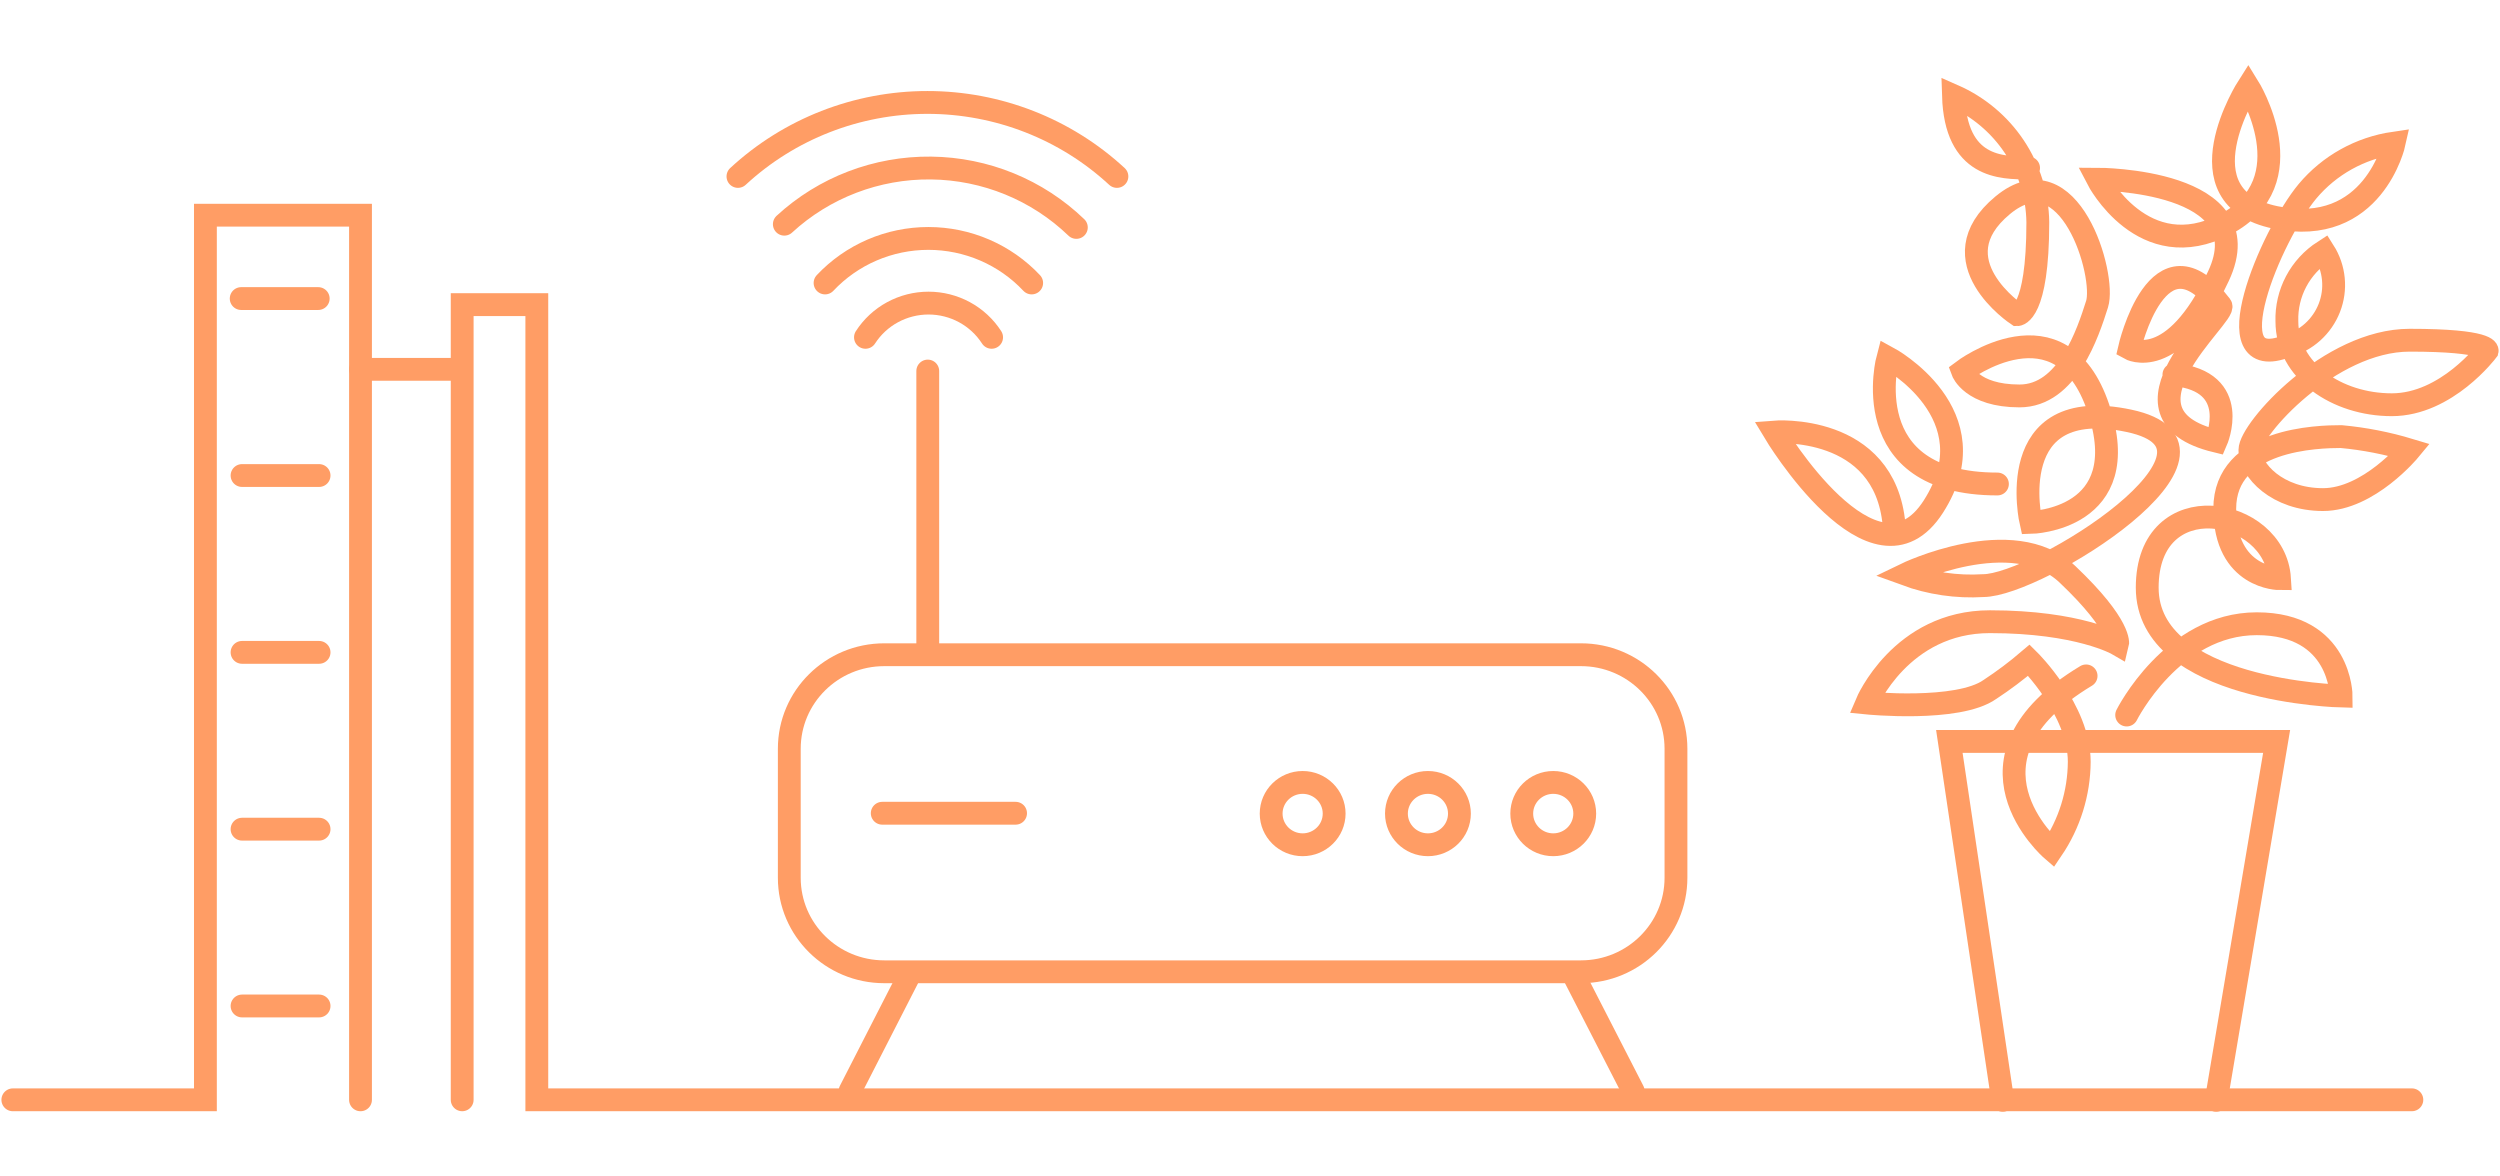 <svg width="219" height="103" viewBox="0 0 219 92" fill="none" xmlns="http://www.w3.org/2000/svg">
<path d="M31.58 90.844V13.353H17.994V90.844H1.125" stroke="#FF9D65" stroke-width="2" stroke-miterlimit="10" stroke-linecap="round"/>
<path d="M40.487 90.843V21.186H47.025V90.843H211.279" stroke="#FF9D65" stroke-width="2" stroke-miterlimit="10" stroke-linecap="round"/>
<path d="M31.579 26.855H40.426" stroke="#FF9D65" stroke-width="2" stroke-miterlimit="10" stroke-linecap="round"/>
<path d="M21.128 20.654H27.876" stroke="#FF9D65" stroke-width="2" stroke-miterlimit="10" stroke-linecap="round"/>
<path d="M21.203 36.156H27.951" stroke="#FF9D65" stroke-width="2" stroke-miterlimit="10" stroke-linecap="round"/>
<path d="M21.203 51.647H27.951" stroke="#FF9D65" stroke-width="2" stroke-miterlimit="10" stroke-linecap="round"/>
<path d="M21.203 67.136H27.951" stroke="#FF9D65" stroke-width="2" stroke-miterlimit="10" stroke-linecap="round"/>
<path d="M21.203 82.624H27.951" stroke="#FF9D65" stroke-width="2" stroke-miterlimit="10" stroke-linecap="round"/>
<path d="M194.139 90.889L199.432 59.45H170.762L175.44 90.889" stroke="#FF9D65" stroke-width="2" stroke-miterlimit="10" stroke-linecap="round"/>
<path d="M190.435 27.315C196.433 27.908 194.139 33.145 194.139 33.145C184.347 30.771 195.143 22.077 194.543 21.276C189.04 14.021 186.536 25.03 186.536 25.03C186.536 25.03 190.345 27.196 194.333 18.695C198.322 10.194 183.747 10.194 183.747 10.194C183.747 10.194 187.736 17.908 194.933 14.155C202.131 10.401 196.943 2.078 196.943 2.078C196.943 2.078 190.735 11.766 199.327 13.546C207.919 15.327 209.733 7.033 209.733 7.033C206.758 7.464 204.049 8.971 202.131 11.262C198.937 15.104 193.734 27.404 200.331 24.822C201.172 24.587 201.946 24.162 202.592 23.581C203.237 22.999 203.737 22.276 204.051 21.47C204.366 20.663 204.486 19.796 204.402 18.935C204.319 18.075 204.034 17.246 203.57 16.514C202.545 17.175 201.708 18.085 201.141 19.158C200.574 20.231 200.295 21.431 200.331 22.641C200.331 27.003 204.725 29.955 209.523 29.955C214.322 29.955 217.875 25.223 217.875 25.223C217.875 25.223 218.085 24.303 211.083 24.303C204.08 24.303 197.092 32.136 197.092 33.917C197.092 35.697 199.492 38.264 203.495 38.264C207.499 38.264 211.083 33.917 211.083 33.917C209.129 33.326 207.119 32.933 205.085 32.745C203.09 32.745 194.888 32.923 194.888 39.065C194.888 45.207 199.687 45.192 199.687 45.192C199.297 38.857 188.096 36.884 188.096 45.979C188.096 55.073 205.085 55.474 205.085 55.474C205.085 55.474 205.085 49.139 197.692 49.139C190.3 49.139 186.296 57.136 186.296 57.136" stroke="#FF9D65" stroke-width="2" stroke-miterlimit="10" stroke-linecap="round"/>
<path d="M182.742 53.709C170.581 61.023 179.743 68.931 179.743 68.931C181.291 66.654 182.126 63.975 182.142 61.231C182.142 56.676 177.734 52.329 177.734 52.329C176.65 53.256 175.508 54.113 174.315 54.896C171.511 56.884 163.519 56.083 163.519 56.083C163.519 56.083 166.518 48.961 174.315 48.961C182.112 48.961 185.501 50.934 185.501 50.934C185.501 50.934 185.906 49.362 181.108 44.807C176.309 40.252 166.922 44.807 166.922 44.807C169.092 45.603 171.406 45.942 173.715 45.801C178.513 45.801 197.707 33.739 186.506 31.365C175.304 28.992 177.914 40.267 177.914 40.267C177.914 40.267 187.105 40.059 183.822 30.267C180.538 20.476 171.916 27.018 171.916 27.018C171.916 27.018 172.71 29.184 176.909 29.184C181.108 29.184 182.907 23.651 183.702 21.143C184.496 18.636 181.302 7.627 175.439 12.479C169.576 17.33 176.714 22.063 176.714 22.063C176.714 22.063 178.513 22.063 178.513 13.962C178.479 11.61 177.764 9.316 176.454 7.352C175.144 5.388 173.294 3.836 171.121 2.88C171.316 9.215 175.305 9.215 177.704 9.215" stroke="#FF9D65" stroke-width="2" stroke-miterlimit="10" stroke-linecap="round"/>
<path d="M165.918 40.459C165.109 31.557 155.422 32.343 155.422 32.343C155.422 32.343 164.179 46.987 169.367 38.871C174.555 30.756 165.378 25.83 165.378 25.83C165.378 25.83 162.38 36.898 174.975 36.898" stroke="#FF9D65" stroke-width="2" stroke-miterlimit="10" stroke-linecap="round"/>
<path d="M138.493 51.854H77.464C72.868 51.854 69.142 55.541 69.142 60.088V71.394C69.142 75.941 72.868 79.628 77.464 79.628H138.493C143.089 79.628 146.815 75.941 146.815 71.394V60.088C146.815 55.541 143.089 51.854 138.493 51.854Z" stroke="#FF9D65" stroke-width="2" stroke-miterlimit="10" stroke-linecap="round"/>
<path d="M137.788 79.791L143.066 90.073" stroke="#FF9D65" stroke-width="2" stroke-miterlimit="10" stroke-linecap="round"/>
<path d="M79.728 79.791L74.465 90.073" stroke="#FF9D65" stroke-width="2" stroke-miterlimit="10" stroke-linecap="round"/>
<path d="M77.284 65.74H88.965" stroke="#FF9D65" stroke-width="2" stroke-miterlimit="10" stroke-linecap="round"/>
<path d="M114.112 68.501C115.635 68.501 116.871 67.279 116.871 65.771C116.871 64.263 115.635 63.041 114.112 63.041C112.588 63.041 111.353 64.263 111.353 65.771C111.353 67.279 112.588 68.501 114.112 68.501Z" stroke="#FF9D65" stroke-width="2" stroke-miterlimit="10" stroke-linecap="round"/>
<path d="M125.087 68.501C126.611 68.501 127.846 67.279 127.846 65.771C127.846 64.263 126.611 63.041 125.087 63.041C123.563 63.041 122.328 64.263 122.328 65.771C122.328 67.279 123.563 68.501 125.087 68.501Z" stroke="#FF9D65" stroke-width="2" stroke-miterlimit="10" stroke-linecap="round"/>
<path d="M136.064 68.501C137.588 68.501 138.823 67.279 138.823 65.771C138.823 64.263 137.588 63.041 136.064 63.041C134.54 63.041 133.305 64.263 133.305 65.771C133.305 67.279 134.54 68.501 136.064 68.501Z" stroke="#FF9D65" stroke-width="2" stroke-miterlimit="10" stroke-linecap="round"/>
<path d="M81.272 51.661V27.003" stroke="#FF9D65" stroke-width="2" stroke-miterlimit="10" stroke-linecap="round"/>
<path d="M75.814 24.05C76.406 23.131 77.222 22.374 78.188 21.85C79.154 21.326 80.238 21.051 81.339 21.051C82.441 21.051 83.524 21.326 84.49 21.85C85.456 22.374 86.273 23.131 86.865 24.05" stroke="#FF9D65" stroke-width="2" stroke-miterlimit="10" stroke-linecap="round"/>
<path d="M72.275 19.288C73.432 18.058 74.832 17.076 76.389 16.405C77.946 15.734 79.626 15.387 81.325 15.387C83.023 15.387 84.703 15.734 86.26 16.405C87.817 17.076 89.218 18.058 90.374 19.288" stroke="#FF9D65" stroke-width="2" stroke-miterlimit="10" stroke-linecap="round"/>
<path d="M68.707 14.14C72.192 10.928 76.792 9.167 81.555 9.219C86.317 9.272 90.876 11.134 94.288 14.422" stroke="#FF9D65" stroke-width="2" stroke-miterlimit="10" stroke-linecap="round"/>
<path d="M64.644 9.956C69.146 5.791 75.079 3.474 81.243 3.474C87.406 3.474 93.34 5.791 97.842 9.956" stroke="#FF9D65" stroke-width="2" stroke-miterlimit="10" stroke-linecap="round"/>
</svg>
